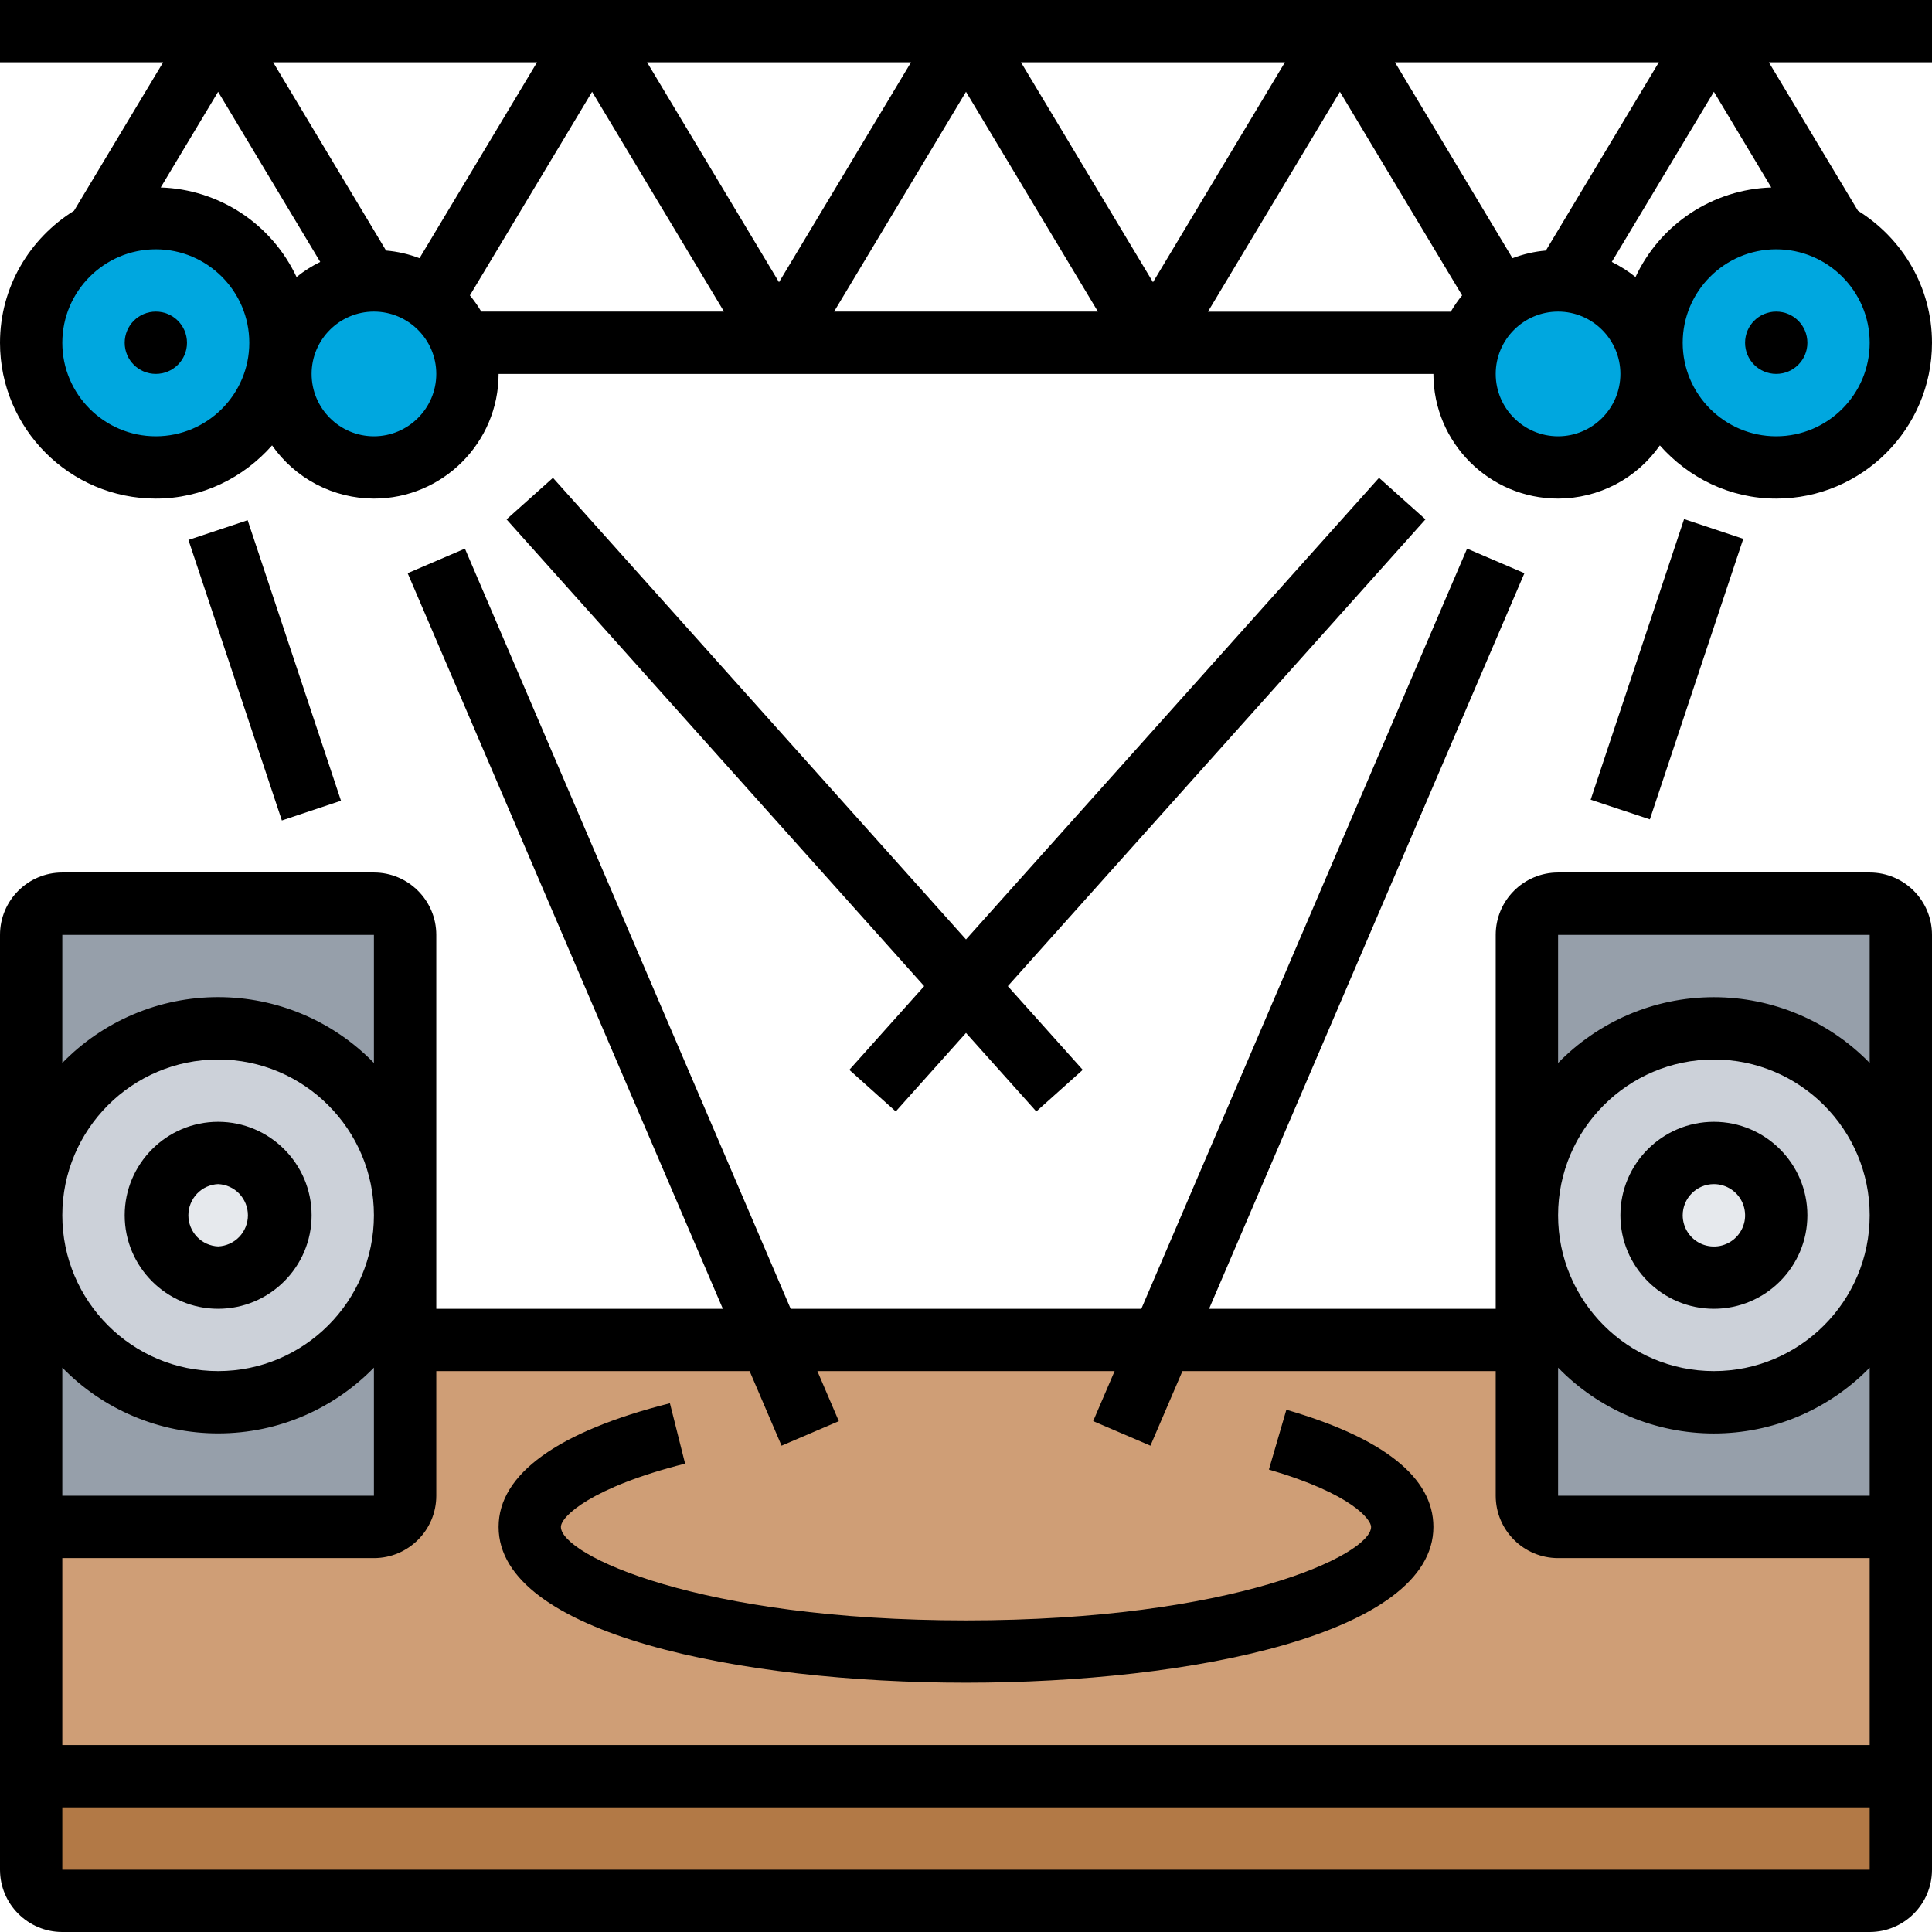 <svg width="28" height="28" viewBox="0 0 28 28" fill="none" xmlns="http://www.w3.org/2000/svg">
<path d="M27.548 25.742V27.097C27.548 27.345 27.345 27.548 27.097 27.548H0.903C0.655 27.548 0.452 27.345 0.452 27.097V25.742H27.548Z" fill="#B27946"/>
<path d="M16.841 19.419H22.129V21.677C22.129 21.926 22.332 22.129 22.581 22.129H27.097C27.345 22.129 27.548 21.926 27.548 21.677V25.742H0.452V21.677C0.452 21.926 0.655 22.129 0.903 22.129H5.419C5.668 22.129 5.871 21.926 5.871 21.677V19.419H11.159H16.841Z" fill="#CF9E76"/>
<path d="M5.871 13.548V17.613C5.871 16.118 4.656 14.903 3.161 14.903C1.667 14.903 0.452 16.118 0.452 17.613V13.548C0.452 13.3 0.655 13.097 0.903 13.097H5.419C5.668 13.097 5.871 13.3 5.871 13.548ZM5.871 19.419V21.677C5.871 21.926 5.668 22.129 5.419 22.129H0.903C0.655 22.129 0.452 21.926 0.452 21.677V17.613C0.452 19.108 1.667 20.323 3.161 20.323C4.656 20.323 5.871 19.108 5.871 17.613V19.419ZM22.129 17.613C22.129 19.108 23.344 20.323 24.839 20.323C26.334 20.323 27.548 19.108 27.548 17.613V21.677C27.548 21.926 27.345 22.129 27.097 22.129H22.581C22.332 22.129 22.129 21.926 22.129 21.677V19.419V17.613ZM27.548 13.548V17.613C27.548 16.118 26.334 14.903 24.839 14.903C23.344 14.903 22.129 16.118 22.129 17.613V13.548C22.129 13.3 22.332 13.097 22.581 13.097H27.097C27.345 13.097 27.548 13.3 27.548 13.548Z" fill="#969FAA"/>
<path d="M5.871 17.613C5.871 19.108 4.656 20.323 3.161 20.323C1.667 20.323 0.452 19.108 0.452 17.613C0.452 16.118 1.667 14.903 3.161 14.903C4.656 14.903 5.871 16.118 5.871 17.613Z" fill="#CCD1D9"/>
<path d="M3.161 18.516C3.66 18.516 4.064 18.112 4.064 17.613C4.064 17.114 3.66 16.71 3.161 16.71C2.662 16.71 2.258 17.114 2.258 17.613C2.258 18.112 2.662 18.516 3.161 18.516Z" fill="#E6E9ED"/>
<path d="M24.839 14.903C26.333 14.903 27.548 16.118 27.548 17.613C27.548 19.108 26.333 20.323 24.839 20.323C23.344 20.323 22.129 19.108 22.129 17.613C22.129 16.118 23.344 14.903 24.839 14.903Z" fill="#CCD1D9"/>
<path d="M24.839 18.516C25.338 18.516 25.742 18.112 25.742 17.613C25.742 17.114 25.338 16.71 24.839 16.71C24.34 16.71 23.936 17.114 23.936 17.613C23.936 18.112 24.34 18.516 24.839 18.516Z" fill="#E6E9ED"/>
<path d="M2.258 3.161C3.256 3.161 4.064 3.97 4.064 4.968C4.064 5.027 4.06 5.085 4.055 5.144C4.013 5.591 3.805 6.005 3.472 6.307C3.14 6.609 2.707 6.775 2.258 6.774C1.855 6.775 1.463 6.64 1.146 6.392C0.828 6.144 0.602 5.797 0.504 5.406C0.407 5.015 0.443 4.602 0.607 4.234C0.771 3.866 1.053 3.563 1.409 3.374C1.662 3.238 1.951 3.161 2.258 3.161Z" fill="#00A7DF"/>
<path d="M6.693 4.972C6.747 5.112 6.774 5.261 6.774 5.419C6.774 6.169 6.169 6.774 5.419 6.774C4.67 6.774 4.064 6.169 4.064 5.419C4.064 5.324 4.073 5.234 4.092 5.144C4.213 4.557 4.715 4.11 5.329 4.069C5.361 4.064 5.388 4.064 5.419 4.064C5.731 4.064 6.02 4.173 6.246 4.344C6.453 4.503 6.612 4.719 6.693 4.972ZM23.908 5.144C23.926 5.234 23.935 5.324 23.935 5.419C23.935 6.169 23.33 6.774 22.581 6.774C21.831 6.774 21.226 6.169 21.226 5.419C21.226 5.261 21.253 5.108 21.307 4.968C21.393 4.719 21.551 4.503 21.754 4.344C21.98 4.173 22.269 4.064 22.581 4.064C22.612 4.064 22.639 4.064 22.671 4.069C23.285 4.11 23.786 4.557 23.908 5.144Z" fill="#00A7DF"/>
<path d="M26.591 3.374C26.866 3.52 27.099 3.736 27.267 4C27.434 4.263 27.53 4.565 27.546 4.877C27.561 5.189 27.496 5.499 27.356 5.778C27.216 6.057 27.006 6.295 26.746 6.469C26.487 6.642 26.187 6.746 25.875 6.769C25.564 6.792 25.252 6.734 24.97 6.6C24.688 6.467 24.445 6.263 24.265 6.007C24.085 5.752 23.975 5.455 23.945 5.144C23.94 5.085 23.936 5.027 23.936 4.968C23.936 4.656 24.016 4.349 24.17 4.078C24.323 3.807 24.545 3.579 24.812 3.419C25.079 3.258 25.384 3.17 25.695 3.162C26.007 3.154 26.316 3.227 26.591 3.374Z" fill="#00A7DF"/>
<path d="M24.839 18.968C25.586 18.968 26.194 18.36 26.194 17.613C26.194 16.866 25.586 16.258 24.839 16.258C24.092 16.258 23.484 16.866 23.484 17.613C23.484 18.36 24.092 18.968 24.839 18.968ZM24.839 17.161C24.928 17.161 25.016 17.188 25.09 17.237C25.165 17.287 25.223 17.358 25.257 17.44C25.291 17.523 25.3 17.614 25.283 17.701C25.265 17.789 25.222 17.87 25.159 17.933C25.096 17.996 25.015 18.039 24.927 18.057C24.84 18.074 24.749 18.065 24.666 18.031C24.584 17.997 24.513 17.939 24.463 17.864C24.414 17.79 24.387 17.702 24.387 17.613C24.387 17.364 24.59 17.161 24.839 17.161ZM3.161 16.258C2.415 16.258 1.807 16.866 1.807 17.613C1.807 18.36 2.415 18.968 3.161 18.968C3.908 18.968 4.516 18.36 4.516 17.613C4.516 16.866 3.908 16.258 3.161 16.258ZM3.161 18.064C3.045 18.059 2.935 18.009 2.855 17.925C2.775 17.841 2.73 17.729 2.73 17.613C2.73 17.497 2.775 17.385 2.855 17.3C2.935 17.216 3.045 17.166 3.161 17.161C3.278 17.166 3.388 17.216 3.468 17.3C3.548 17.385 3.593 17.497 3.593 17.613C3.593 17.729 3.548 17.841 3.468 17.925C3.388 18.009 3.278 18.059 3.161 18.064Z" fill="black"/>
<path d="M27.097 12.645H22.581C22.082 12.645 21.677 13.05 21.677 13.549V18.968H17.523L22.093 8.307L21.262 7.951L16.541 18.968H11.459L6.738 7.951L5.908 8.307L10.476 18.968H6.323V13.549C6.323 13.05 5.917 12.645 5.419 12.645H0.903C0.405 12.645 0 13.05 0 13.549V27.097C0 27.595 0.405 28 0.903 28H27.097C27.595 28 28 27.595 28 27.097V13.549C28 13.05 27.595 12.645 27.097 12.645ZM10.864 19.871L11.327 20.952L12.157 20.597L11.846 19.871H16.154L15.843 20.596L16.673 20.952L17.137 19.871H21.677V21.677C21.677 22.176 22.082 22.581 22.581 22.581H27.097V25.29H0.903V22.581H5.419C5.917 22.581 6.323 22.176 6.323 21.677V19.871H10.864ZM0.903 13.549H5.419V15.405C5.126 15.103 4.775 14.863 4.387 14.699C3.999 14.535 3.582 14.451 3.161 14.451C2.74 14.451 2.323 14.535 1.936 14.699C1.548 14.863 1.197 15.103 0.903 15.405V13.549ZM5.419 17.613C5.419 18.858 4.406 19.871 3.161 19.871C1.916 19.871 0.903 18.858 0.903 17.613C0.903 16.368 1.916 15.355 3.161 15.355C4.406 15.355 5.419 16.368 5.419 17.613ZM3.161 20.774C4.046 20.774 4.845 20.409 5.419 19.821V21.677H0.903V19.821C1.197 20.123 1.548 20.363 1.936 20.526C2.324 20.69 2.74 20.774 3.161 20.774ZM0.903 27.097V26.194H27.097V27.097H0.903ZM27.097 21.677H22.581V19.821C22.874 20.123 23.225 20.363 23.613 20.527C24.001 20.691 24.418 20.775 24.839 20.775C25.26 20.775 25.677 20.691 26.064 20.527C26.452 20.363 26.803 20.123 27.097 19.821V21.677ZM22.581 17.613C22.581 16.368 23.594 15.355 24.839 15.355C26.084 15.355 27.097 16.368 27.097 17.613C27.097 18.858 26.084 19.871 24.839 19.871C23.594 19.871 22.581 18.858 22.581 17.613ZM24.839 14.452C23.954 14.452 23.155 14.818 22.581 15.405V13.549H27.097V15.405C26.803 15.103 26.452 14.863 26.064 14.7C25.677 14.536 25.26 14.452 24.839 14.452Z" fill="black"/>
<path d="M14 24.387C17.263 24.387 20.774 23.681 20.774 22.129C20.774 21.415 20.057 20.843 18.643 20.431L18.39 21.298C19.599 21.651 19.871 22.026 19.871 22.129C19.871 22.534 17.874 23.484 14 23.484C10.127 23.484 8.129 22.534 8.129 22.129C8.129 21.978 8.569 21.555 9.929 21.212L9.709 20.337C8.084 20.746 7.226 21.365 7.226 22.129C7.226 23.681 10.737 24.387 14 24.387Z" fill="black"/>
<path d="M2.258 5.419C2.508 5.419 2.71 5.217 2.71 4.968C2.71 4.718 2.508 4.516 2.258 4.516C2.009 4.516 1.807 4.718 1.807 4.968C1.807 5.217 2.009 5.419 2.258 5.419Z" fill="black"/>
<path d="M25.742 5.419C25.992 5.419 26.194 5.217 26.194 4.968C26.194 4.718 25.992 4.516 25.742 4.516C25.493 4.516 25.291 4.718 25.291 4.968C25.291 5.217 25.493 5.419 25.742 5.419Z" fill="black"/>
<path d="M28 0.903V0H0V0.903H2.364L1.073 3.054C0.432 3.453 0 4.158 0 4.968C0 6.213 1.013 7.226 2.258 7.226C2.931 7.226 3.529 6.924 3.943 6.455C4.109 6.692 4.33 6.887 4.587 7.021C4.844 7.155 5.13 7.225 5.419 7.226C6.416 7.226 7.226 6.416 7.226 5.419H20.774C20.774 6.416 21.584 7.226 22.581 7.226C22.87 7.225 23.156 7.155 23.413 7.021C23.67 6.887 23.89 6.692 24.056 6.455C24.471 6.924 25.069 7.226 25.742 7.226C26.987 7.226 28 6.213 28 4.968C28 4.158 27.568 3.453 26.927 3.054L25.636 0.903H28ZM23.703 4.015C23.596 3.929 23.481 3.856 23.359 3.796L24.839 1.33L25.671 2.717C25.255 2.73 24.851 2.859 24.503 3.088C24.156 3.317 23.879 3.638 23.703 4.015ZM21.92 3.742L20.217 0.903H24.041L22.404 3.631C22.239 3.645 22.076 3.683 21.92 3.742ZM6.08 3.742C5.925 3.683 5.761 3.645 5.595 3.631L3.959 0.903H7.783L6.08 3.742ZM2.329 2.717L3.161 1.33L4.641 3.796C4.519 3.856 4.403 3.929 4.298 4.015C4.121 3.638 3.844 3.317 3.497 3.088C3.149 2.859 2.745 2.73 2.329 2.717ZM14 1.33L15.912 4.516H12.088L14 1.33ZM11.29 4.09L9.378 0.903H13.203L11.29 4.09ZM14.797 0.903H18.622L16.71 4.09L14.797 0.903ZM2.258 6.323C1.511 6.323 0.903 5.715 0.903 4.968C0.903 4.221 1.511 3.613 2.258 3.613C3.005 3.613 3.613 4.221 3.613 4.968C3.613 5.715 3.005 6.323 2.258 6.323ZM5.419 6.323C4.921 6.323 4.516 5.917 4.516 5.419C4.516 4.921 4.921 4.516 5.419 4.516C5.917 4.516 6.323 4.921 6.323 5.419C6.323 5.917 5.917 6.323 5.419 6.323ZM6.975 4.516C6.926 4.433 6.871 4.355 6.81 4.281L8.581 1.33L10.493 4.516H6.975ZM17.507 4.516L19.419 1.33L21.19 4.281C21.129 4.355 21.074 4.434 21.026 4.517H17.507V4.516ZM22.581 6.323C22.082 6.323 21.677 5.917 21.677 5.419C21.677 4.921 22.082 4.516 22.581 4.516C23.079 4.516 23.484 4.921 23.484 5.419C23.484 5.917 23.079 6.323 22.581 6.323ZM25.742 6.323C24.995 6.323 24.387 5.715 24.387 4.968C24.387 4.221 24.995 3.613 25.742 3.613C26.489 3.613 27.097 4.221 27.097 4.968C27.097 5.715 26.489 6.323 25.742 6.323ZM2.731 7.825L3.589 7.539L4.942 11.605L4.085 11.891L2.731 7.825ZM23.053 11.59L24.407 7.523L25.265 7.809L23.911 11.875L23.053 11.59Z" fill="black"/>
<path d="M19.986 6.925L14 13.615L8.014 6.925L7.341 7.527L13.394 14.292L12.309 15.505L12.982 16.108L14 14.97L15.019 16.108L15.692 15.505L14.606 14.292L20.659 7.527L19.986 6.925Z" fill="black"/>
</svg>
